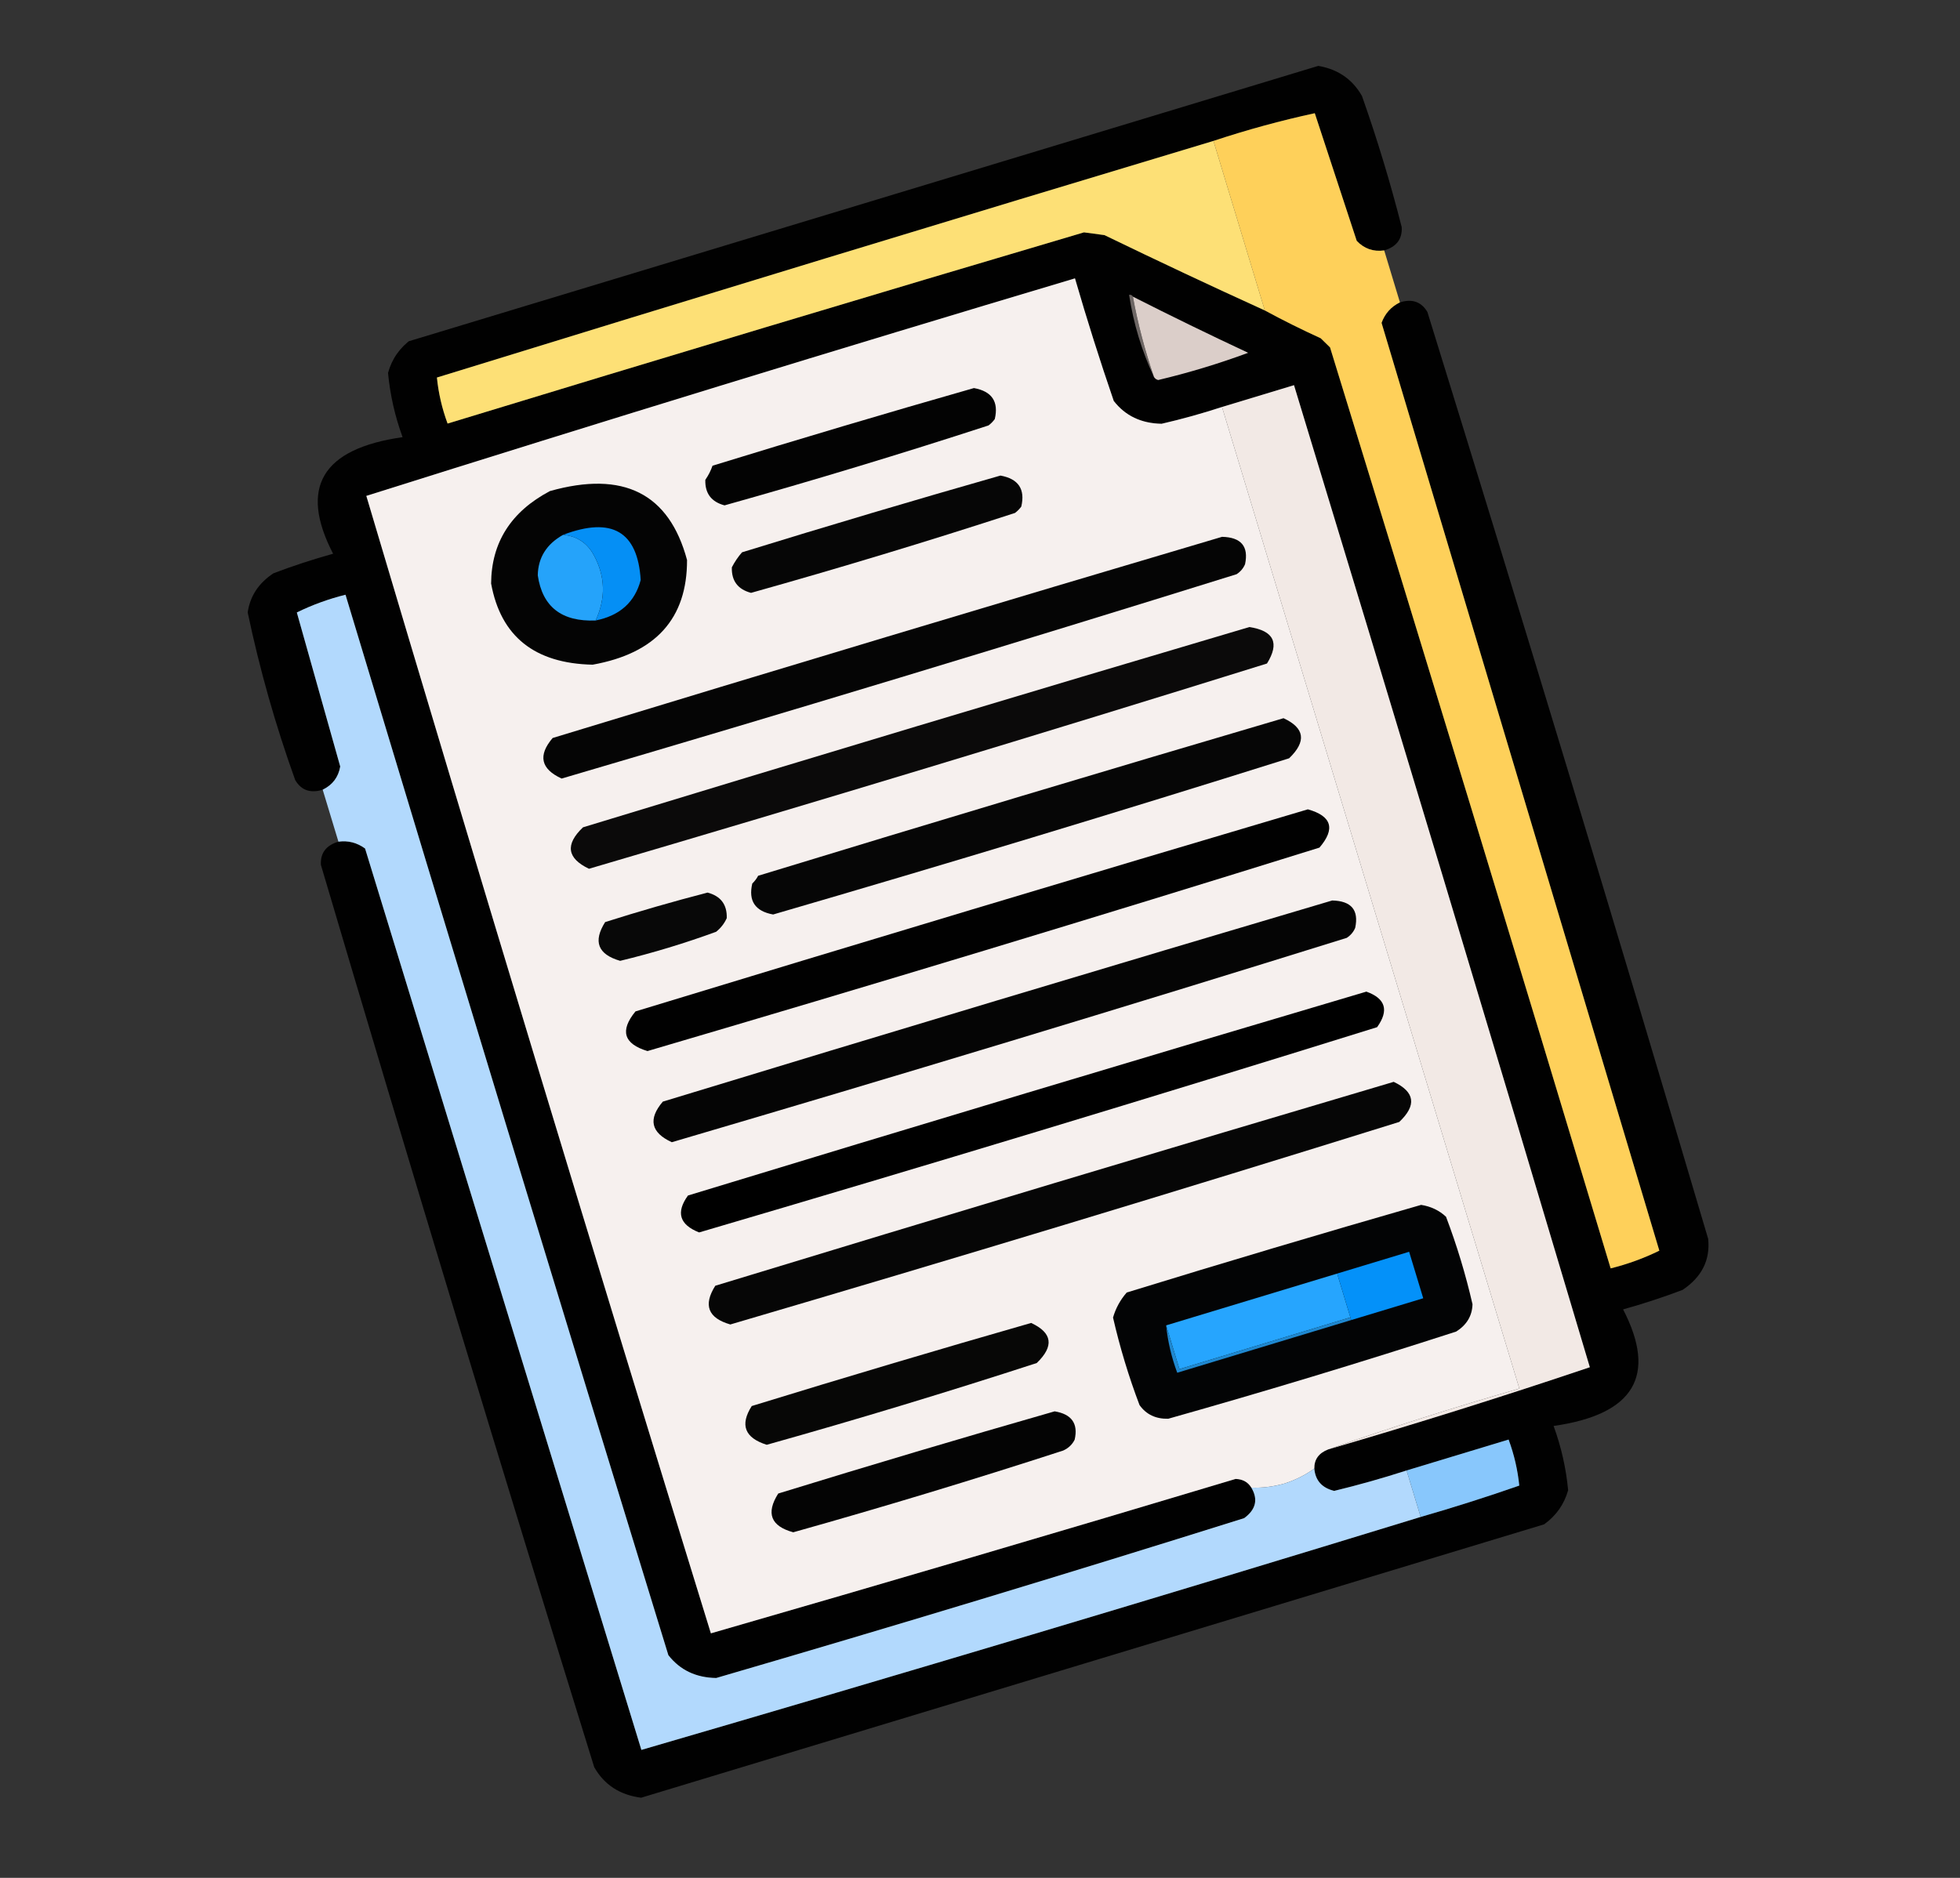 <svg width="72" height="69" viewBox="0 0 72 69" fill="none" xmlns="http://www.w3.org/2000/svg">
<rect x="0" y="0" width="72" height="69" fill="#333333" stroke="none"/>
<g clip-path="url(#clip0_15_274)">
<path opacity="0.981" fill-rule="evenodd" clip-rule="evenodd" d="M15.137 12.448C26.194 9.1 37.251 5.751 48.307 2.403C49.089 2.504 49.663 2.879 50.031 3.526C50.591 5.111 51.078 6.719 51.492 8.348C51.515 8.783 51.3 9.068 50.848 9.201C50.448 9.256 50.112 9.138 49.839 8.849C49.325 7.286 48.812 5.723 48.298 4.16C47.047 4.431 45.806 4.77 44.576 5.178C35.057 8.042 25.548 10.94 16.05 13.872C16.107 14.447 16.238 15.011 16.442 15.563C24.224 13.188 32.017 10.846 39.819 8.538C40.07 8.572 40.321 8.605 40.572 8.639C42.527 9.586 44.49 10.509 46.463 11.407C47.129 11.768 47.814 12.109 48.517 12.43C48.631 12.541 48.745 12.653 48.859 12.765C52.332 24.034 55.768 35.314 59.167 46.605C59.793 46.449 60.389 46.232 60.955 45.954C57.554 34.59 54.153 23.227 50.751 11.863C50.877 11.52 51.102 11.269 51.426 11.11C51.876 10.97 52.212 11.088 52.435 11.463C55.946 22.793 59.384 34.145 62.749 45.52C62.829 46.296 62.517 46.92 61.812 47.394C61.094 47.667 60.364 47.906 59.624 48.112C60.882 50.546 60.031 51.974 57.071 52.395C57.35 53.16 57.529 53.947 57.605 54.755C57.461 55.272 57.166 55.691 56.722 56.01C45.665 59.359 34.609 62.707 23.552 66.055C22.771 65.954 22.196 65.58 21.828 64.932C18.408 53.903 15.061 42.852 11.788 31.779C11.765 31.344 11.979 31.059 12.432 30.926C12.789 30.878 13.115 30.962 13.411 31.178C16.794 42.218 20.177 53.258 23.561 64.298C33.116 61.514 42.658 58.66 52.188 55.738C53.406 55.388 54.613 55.004 55.81 54.586C55.752 54.011 55.622 53.447 55.418 52.895C54.169 53.274 52.92 53.652 51.671 54.03C50.794 54.314 49.907 54.564 49.011 54.781C48.562 54.671 48.318 54.398 48.281 53.96C48.276 53.624 48.446 53.39 48.79 53.257C52.023 52.315 55.227 51.308 58.402 50.237C54.817 38.198 51.194 26.17 47.535 14.153C46.653 14.42 45.772 14.687 44.89 14.954C44.16 15.193 43.42 15.399 42.671 15.571C41.922 15.557 41.336 15.278 40.913 14.732C40.402 13.243 39.927 11.741 39.489 10.228C30.784 12.828 22.106 15.493 13.457 18.221C17.602 32.175 21.821 46.106 26.114 60.015C32.541 58.16 38.967 56.269 45.389 54.342C45.65 54.35 45.842 54.456 45.967 54.661C46.223 55.091 46.136 55.465 45.705 55.782C39.26 57.807 32.795 59.765 26.31 61.656C25.564 61.644 24.979 61.364 24.552 60.817C20.562 47.84 16.609 34.852 12.692 21.853C12.066 22.009 11.47 22.226 10.904 22.504C11.435 24.391 11.967 26.277 12.498 28.164C12.431 28.556 12.216 28.84 11.854 29.017C11.403 29.157 11.067 29.039 10.845 28.664C10.12 26.648 9.538 24.594 9.099 22.503C9.186 21.903 9.502 21.423 10.047 21.064C10.765 20.791 11.495 20.552 12.236 20.346C10.977 17.912 11.828 16.485 14.789 16.063C14.509 15.298 14.331 14.511 14.254 13.703C14.396 13.184 14.691 12.766 15.137 12.448Z" fill="#010101"/>
<path fill-rule="evenodd" clip-rule="evenodd" d="M44.576 5.178C45.205 7.254 45.834 9.33 46.463 11.407C44.49 10.509 42.527 9.586 40.572 8.639C40.321 8.605 40.07 8.572 39.819 8.538C32.017 10.846 24.224 13.188 16.442 15.563C16.238 15.011 16.107 14.447 16.05 13.872C25.548 10.94 35.057 8.042 44.576 5.178Z" fill="#FDE076"/>
<path fill-rule="evenodd" clip-rule="evenodd" d="M44.576 5.178C45.806 4.77 47.047 4.431 48.298 4.16C48.812 5.723 49.325 7.286 49.839 8.849C50.112 9.138 50.448 9.256 50.848 9.201C51.04 9.838 51.233 10.474 51.426 11.11C51.102 11.269 50.877 11.52 50.751 11.863C54.153 23.227 57.554 34.59 60.955 45.954C60.389 46.232 59.793 46.449 59.167 46.605C55.768 35.314 52.332 24.034 48.859 12.765C48.745 12.653 48.631 12.541 48.517 12.43C47.814 12.109 47.129 11.768 46.463 11.407C45.834 9.33 45.205 7.254 44.576 5.178Z" fill="#FED05A"/>
<path fill-rule="evenodd" clip-rule="evenodd" d="M44.89 14.954C48.531 26.976 52.172 38.999 55.813 51.021C53.433 51.706 51.092 52.451 48.79 53.257C48.446 53.39 48.276 53.624 48.281 53.96C47.962 54.193 47.597 54.377 47.185 54.511C46.768 54.628 46.362 54.678 45.967 54.661C45.842 54.456 45.65 54.35 45.389 54.342C38.967 56.269 32.541 58.16 26.114 60.015C21.821 46.106 17.602 32.175 13.457 18.221C22.106 15.493 30.784 12.828 39.489 10.228C39.927 11.741 40.402 13.243 40.913 14.732C41.336 15.278 41.922 15.557 42.671 15.571C43.42 15.399 44.16 15.193 44.89 14.954Z" fill="#F6F0EE"/>
<path fill-rule="evenodd" clip-rule="evenodd" d="M41.617 10.9C41.796 11.886 42.054 12.868 42.389 13.847C41.944 12.902 41.64 11.898 41.477 10.833C41.547 10.825 41.594 10.847 41.617 10.9Z" fill="#6D6664"/>
<path fill-rule="evenodd" clip-rule="evenodd" d="M41.617 10.9C43.01 11.607 44.422 12.295 45.851 12.963C44.769 13.364 43.667 13.697 42.545 13.964C42.472 13.944 42.42 13.905 42.389 13.847C42.054 12.868 41.796 11.886 41.617 10.9Z" fill="#DBCEC9"/>
<path fill-rule="evenodd" clip-rule="evenodd" d="M20.201 18.044C22.9 17.283 24.579 18.127 25.238 20.576C25.244 22.725 24.088 24.007 21.771 24.423C19.639 24.378 18.395 23.384 18.041 21.44C18.051 19.933 18.771 18.8 20.201 18.044Z" fill="#040404"/>
<path fill-rule="evenodd" clip-rule="evenodd" d="M26.174 17.112C29.365 16.128 32.566 15.176 35.777 14.259C36.437 14.378 36.693 14.758 36.543 15.398C36.479 15.486 36.403 15.564 36.313 15.632C33.101 16.678 29.868 17.657 26.616 18.569C26.13 18.44 25.895 18.128 25.91 17.631C26.025 17.464 26.113 17.291 26.174 17.112Z" fill="#030303"/>
<path opacity="0.999" fill-rule="evenodd" clip-rule="evenodd" d="M45.967 54.661C46.362 54.678 46.768 54.628 47.185 54.511C47.597 54.377 47.962 54.193 48.281 53.96C48.318 54.398 48.562 54.671 49.011 54.781C49.907 54.564 50.794 54.314 51.671 54.03C51.843 54.599 52.016 55.169 52.188 55.738C42.658 58.66 33.116 61.514 23.561 64.298C20.177 53.258 16.794 42.218 13.411 31.178C13.115 30.962 12.789 30.878 12.432 30.926C12.239 30.289 12.046 29.653 11.854 29.017C12.216 28.84 12.431 28.556 12.498 28.164C11.967 26.277 11.435 24.391 10.904 22.504C11.47 22.226 12.066 22.009 12.692 21.853C16.609 34.852 20.562 47.84 24.552 60.817C24.979 61.364 25.564 61.644 26.31 61.656C32.795 59.765 39.26 57.807 45.705 55.782C46.136 55.465 46.223 55.091 45.967 54.661Z" fill="#B2D9FD"/>
<path fill-rule="evenodd" clip-rule="evenodd" d="M20.687 19.651C21.2 19.701 21.577 19.953 21.818 20.406C22.237 21.18 22.258 21.978 21.881 22.799C20.633 22.85 19.924 22.297 19.755 21.14C19.767 20.488 20.078 19.991 20.687 19.651Z" fill="#25A3FA"/>
<path fill-rule="evenodd" clip-rule="evenodd" d="M20.687 19.651C22.477 18.974 23.426 19.527 23.536 21.311C23.323 22.124 22.771 22.62 21.881 22.799C22.258 21.978 22.237 21.18 21.818 20.406C21.577 19.953 21.2 19.701 20.687 19.651Z" fill="#058FF5"/>
<path fill-rule="evenodd" clip-rule="evenodd" d="M44.89 14.954C45.772 14.687 46.653 14.42 47.535 14.153C51.194 26.17 54.817 38.198 58.402 50.237C55.227 51.308 52.023 52.315 48.79 53.257C51.092 52.451 53.433 51.706 55.813 51.021C52.172 38.999 48.531 26.976 44.89 14.954Z" fill="#F2E9E5"/>
<path fill-rule="evenodd" clip-rule="evenodd" d="M27.258 20.294C30.412 19.32 33.576 18.38 36.751 17.474C37.411 17.593 37.666 17.973 37.517 18.613C37.453 18.701 37.376 18.779 37.287 18.847C34.075 19.893 30.842 20.872 27.589 21.784C27.104 21.655 26.869 21.343 26.884 20.846C26.99 20.641 27.115 20.457 27.258 20.294Z" fill="#060606"/>
<path fill-rule="evenodd" clip-rule="evenodd" d="M20.301 27.117C28.488 24.619 36.684 22.155 44.891 19.725C45.593 19.741 45.875 20.076 45.737 20.73C45.674 20.881 45.571 21.003 45.427 21.098C37.183 23.668 28.918 26.171 20.632 28.607C19.865 28.256 19.755 27.759 20.301 27.117Z" fill="#050505"/>
<path fill-rule="evenodd" clip-rule="evenodd" d="M21.416 30.399C29.565 27.912 37.725 25.459 45.895 23.04C46.797 23.177 47.012 23.624 46.542 24.38C38.26 26.961 29.958 29.475 21.636 31.922C20.828 31.537 20.754 31.03 21.416 30.399Z" fill="#0B0A0A"/>
<path fill-rule="evenodd" clip-rule="evenodd" d="M22.23 33.881C23.474 33.486 24.728 33.124 25.992 32.797C26.477 32.925 26.712 33.238 26.697 33.735C26.61 33.931 26.48 34.098 26.307 34.237C25.152 34.66 23.977 35.016 22.781 35.305C21.962 35.068 21.779 34.593 22.23 33.881Z" fill="#080808"/>
<path fill-rule="evenodd" clip-rule="evenodd" d="M27.85 32.179C34.273 30.216 40.707 28.286 47.15 26.389C47.931 26.751 47.999 27.242 47.356 27.862C41.058 29.843 34.74 31.756 28.401 33.602C27.741 33.483 27.485 33.103 27.635 32.464C27.728 32.373 27.799 32.279 27.85 32.179Z" fill="#060606"/>
<path fill-rule="evenodd" clip-rule="evenodd" d="M23.344 37.163C31.567 34.654 39.8 32.179 48.044 29.738C48.921 29.984 49.062 30.453 48.47 31.144C40.262 33.703 32.034 36.195 23.785 38.62C22.911 38.355 22.764 37.87 23.344 37.163Z" fill="#010101"/>
<path fill-rule="evenodd" clip-rule="evenodd" d="M24.348 40.478C32.534 37.981 40.731 35.517 48.938 33.087C49.64 33.103 49.922 33.438 49.783 34.092C49.721 34.242 49.617 34.365 49.474 34.46C41.229 37.03 32.964 39.533 24.679 41.969C23.911 41.618 23.801 41.121 24.348 40.478Z" fill="#050505"/>
<path fill-rule="evenodd" clip-rule="evenodd" d="M25.272 43.928C33.569 41.397 41.876 38.9 50.193 36.436C50.898 36.688 51.03 37.124 50.588 37.742C42.307 40.323 34.005 42.837 25.683 45.284C24.961 45.001 24.824 44.549 25.272 43.928Z" fill="black"/>
<path fill-rule="evenodd" clip-rule="evenodd" d="M26.276 47.243C34.573 44.712 42.88 42.215 51.197 39.751C51.978 40.123 52.046 40.614 51.402 41.224C43.231 43.772 35.039 46.253 26.828 48.666C26.009 48.43 25.825 47.955 26.276 47.243Z" fill="#060606"/>
<path fill-rule="evenodd" clip-rule="evenodd" d="M27.615 51.663C31.026 50.612 34.447 49.594 37.879 48.61C38.66 48.972 38.728 49.464 38.084 50.083C34.799 51.151 31.493 52.153 28.166 53.087C27.357 52.832 27.173 52.358 27.615 51.663Z" fill="#070706"/>
<path fill-rule="evenodd" clip-rule="evenodd" d="M41.39 47.492C44.985 46.385 48.59 45.311 52.205 44.272C52.562 44.328 52.867 44.473 53.119 44.708C53.517 45.757 53.841 46.829 54.092 47.922C54.08 48.347 53.881 48.681 53.494 48.926C49.988 50.061 46.462 51.129 42.915 52.13C42.457 52.141 42.105 51.973 41.86 51.627C41.462 50.578 41.138 49.506 40.887 48.412C40.986 48.068 41.154 47.762 41.39 47.492Z" fill="#030405"/>
<path fill-rule="evenodd" clip-rule="evenodd" d="M42.838 48.699C44.932 48.064 47.026 47.43 49.12 46.796C49.282 47.332 49.444 47.868 49.606 48.404C47.513 49.038 45.419 49.672 43.325 50.306C43.163 49.77 43 49.234 42.838 48.699Z" fill="#26A5FE"/>
<path fill-rule="evenodd" clip-rule="evenodd" d="M49.12 46.796C50.001 46.529 50.883 46.262 51.764 45.995C51.937 46.565 52.109 47.134 52.282 47.703C51.4 47.97 50.518 48.237 49.637 48.504C49.627 48.471 49.616 48.437 49.606 48.404C49.444 47.868 49.282 47.332 49.12 46.796Z" fill="#0491F9"/>
<path fill-rule="evenodd" clip-rule="evenodd" d="M42.838 48.699C43 49.234 43.163 49.77 43.325 50.306C45.419 49.672 47.513 49.038 49.606 48.404C49.616 48.437 49.627 48.471 49.637 48.504C47.506 49.149 45.376 49.795 43.245 50.44C43.031 49.862 42.896 49.282 42.838 48.699Z" fill="#1F88D0"/>
<path fill-rule="evenodd" clip-rule="evenodd" d="M28.588 54.878C31.963 53.838 35.348 52.831 38.742 51.858C39.367 51.961 39.612 52.307 39.478 52.897C39.391 53.076 39.251 53.21 39.058 53.298C35.772 54.366 32.466 55.368 29.14 56.302C28.314 56.076 28.13 55.602 28.588 54.878Z" fill="#040404"/>
<path fill-rule="evenodd" clip-rule="evenodd" d="M51.671 54.03C52.92 53.652 54.169 53.274 55.418 52.895C55.622 53.447 55.752 54.011 55.81 54.586C54.613 55.004 53.406 55.388 52.188 55.738C52.016 55.169 51.843 54.599 51.671 54.03Z" fill="#88C7FC"/>
</g>
<defs>
<clipPath id="clip0_15_274">
<rect width="58.953" height="53.745" fill="white" transform="translate(0 17.087) rotate(-16.849)"/>
</clipPath>
</defs>
</svg>
